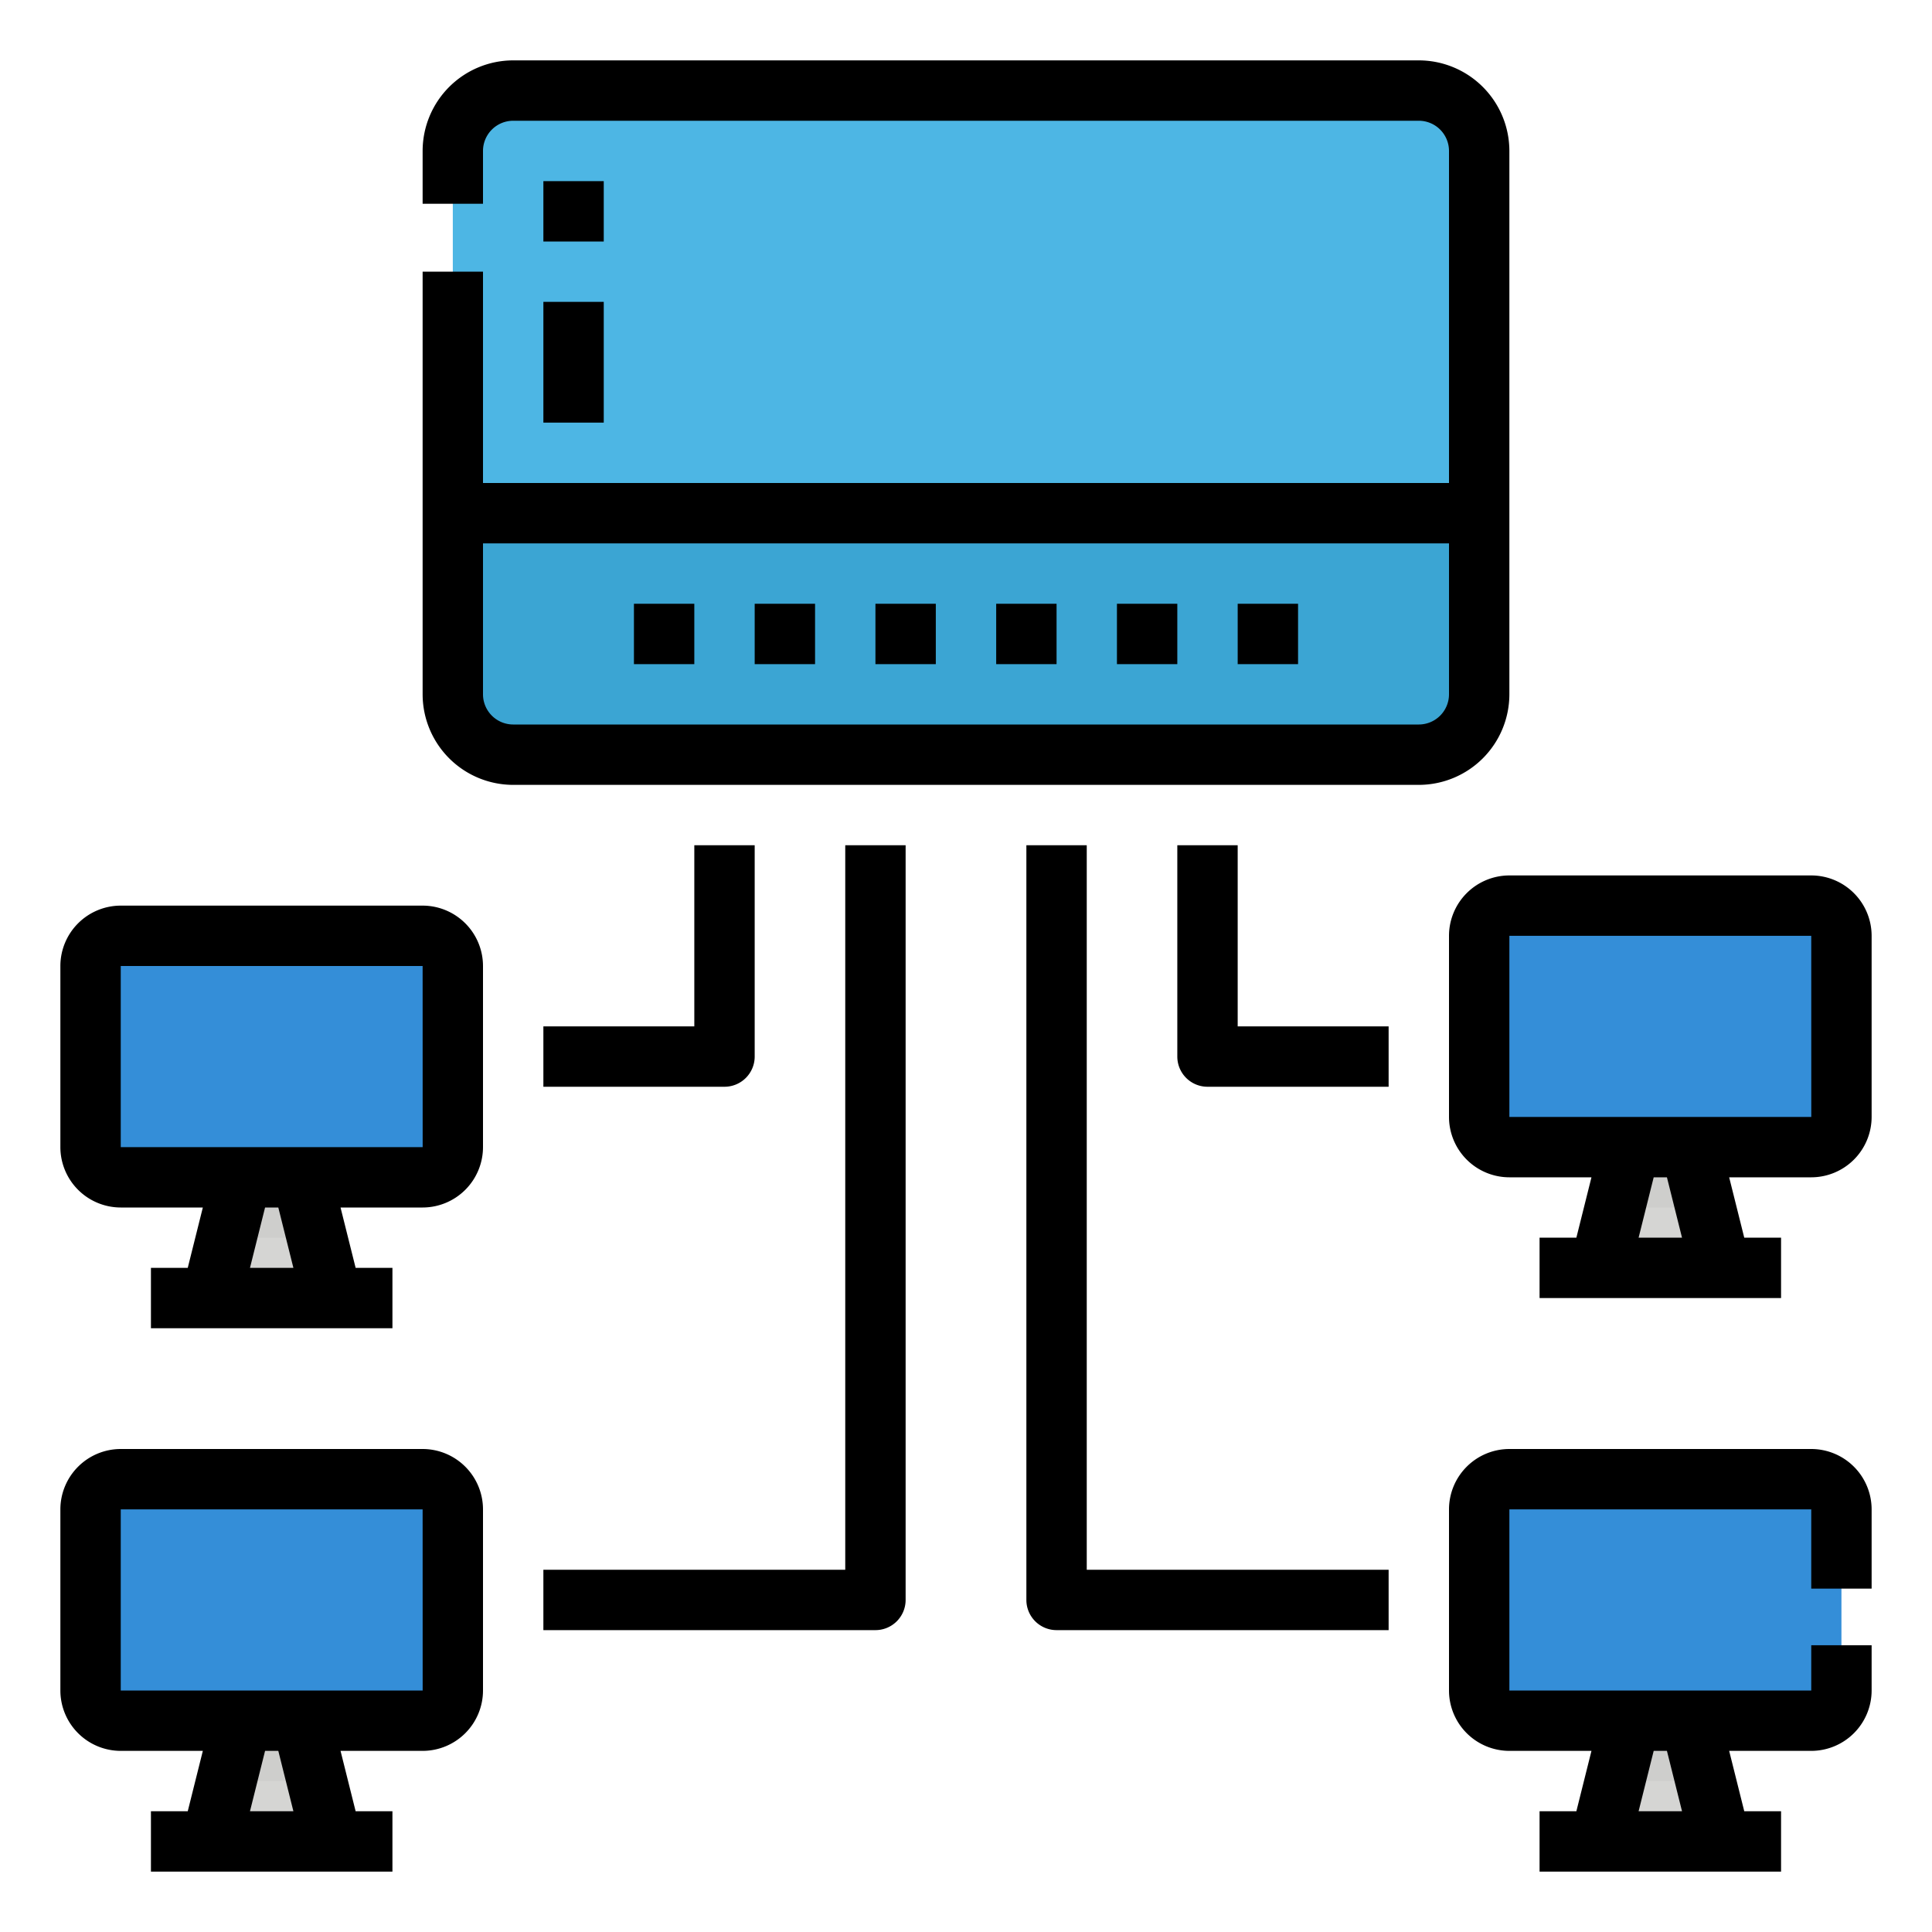 <svg height="512" viewBox="0 0 512 512" width="512" xmlns="http://www.w3.org/2000/svg"><g id="Filled_outline" data-name="Filled outline"><rect fill="#4db6e4" height="176" rx="16" width="272" x="120" y="24"/><path d="m120 136h272a0 0 0 0 1 0 0v48a16 16 0 0 1 -16 16h-240a16 16 0 0 1 -16-16v-48a0 0 0 0 1 0 0z" fill="#3ba5d3"/><rect fill="#348ed8" height="64" rx="8" width="96" x="24" y="248"/><path d="m96 344h-48l8-32h32z" fill="#d5d5d3"/><path d="m92 328h-40l4-16h32z" fill="#cececc"/><rect fill="#348ed8" height="64" rx="8" width="96" x="392" y="240"/><path d="m464 336h-48l8-32h32z" fill="#d5d5d3"/><path d="m460 320h-40l4-16h32z" fill="#cececc"/><rect fill="#348ed8" height="64" rx="8" width="96" x="24" y="392"/><path d="m96 488h-48l8-32h32z" fill="#d5d5d3"/><path d="m92 472h-40l4-16h32z" fill="#cececc"/><rect fill="#348ed8" height="64" rx="8" width="96" x="392" y="392"/><path d="m464 488h-48l8-32h32z" fill="#d5d5d3"/><path d="m460 472h-40l4-16h32z" fill="#cececc"/><path d="m112 384h-80a16.019 16.019 0 0 0 -16 16v48a16.019 16.019 0 0 0 16 16h21.754l-4 16h-9.754v16h64v-16h-9.754l-4-16h21.754a16.019 16.019 0 0 0 16-16v-48a16.019 16.019 0 0 0 -16-16zm-34.246 96h-11.508l4-16h3.508zm34.246-32h-80v-48h80l.01 48zm0-208h-80a16.019 16.019 0 0 0 -16 16v48a16.019 16.019 0 0 0 16 16h21.754l-4 16h-9.754v16h64v-16h-9.754l-4-16h21.754a16.019 16.019 0 0 0 16-16v-48a16.019 16.019 0 0 0 -16-16zm-34.246 96h-11.508l4-16h3.508zm34.246-32h-80v-48h80l.01 48zm368 80h-80a16.019 16.019 0 0 0 -16 16v48a16.019 16.019 0 0 0 16 16h21.754l-4 16h-9.754v16h64v-16h-9.754l-4-16h21.754a16.019 16.019 0 0 0 16-16v-12h-16v12h-80v-48h80v21h16v-21a16.019 16.019 0 0 0 -16-16zm-38.246 80 4 16h-11.508l4-16zm38.246-232h-80a16.019 16.019 0 0 0 -16 16v48a16.019 16.019 0 0 0 16 16h21.754l-4 16h-9.754v16h64v-16h-9.754l-4-16h21.754a16.019 16.019 0 0 0 16-16v-48a16.019 16.019 0 0 0 -16-16zm-34.246 96h-11.508l4-16h3.508zm34.246-32h-80v-48h80l.01 48zm-80-112v-144a24.028 24.028 0 0 0 -24-24h-240a24.028 24.028 0 0 0 -24 24v14h16v-14a8.009 8.009 0 0 1 8-8h240a8.009 8.009 0 0 1 8 8v88h-256v-56h-16v112a24.028 24.028 0 0 0 24 24h240a24.028 24.028 0 0 0 24-24zm-16 0a8.009 8.009 0 0 1 -8 8h-240a8.009 8.009 0 0 1 -8-8v-40h256zm-200-8h-16v-16h16zm32 0h-16v-16h16zm32 0h-16v-16h16zm32 0h-16v-16h16zm32 0h-16v-16h16zm32 0h-16v-16h16zm-152 112h-48v-16h40v-48h16v56a8 8 0 0 1 -8 8zm32-64h16v200a8 8 0 0 1 -8 8h-88v-16h80zm104 48h40v16h-48a8 8 0 0 1 -8-8v-56h16zm-40 144h80v16h-88a8 8 0 0 1 -8-8v-200h16zm-128-352h-16v-16h16zm-16 16h16v32h-16z"/></g></svg>